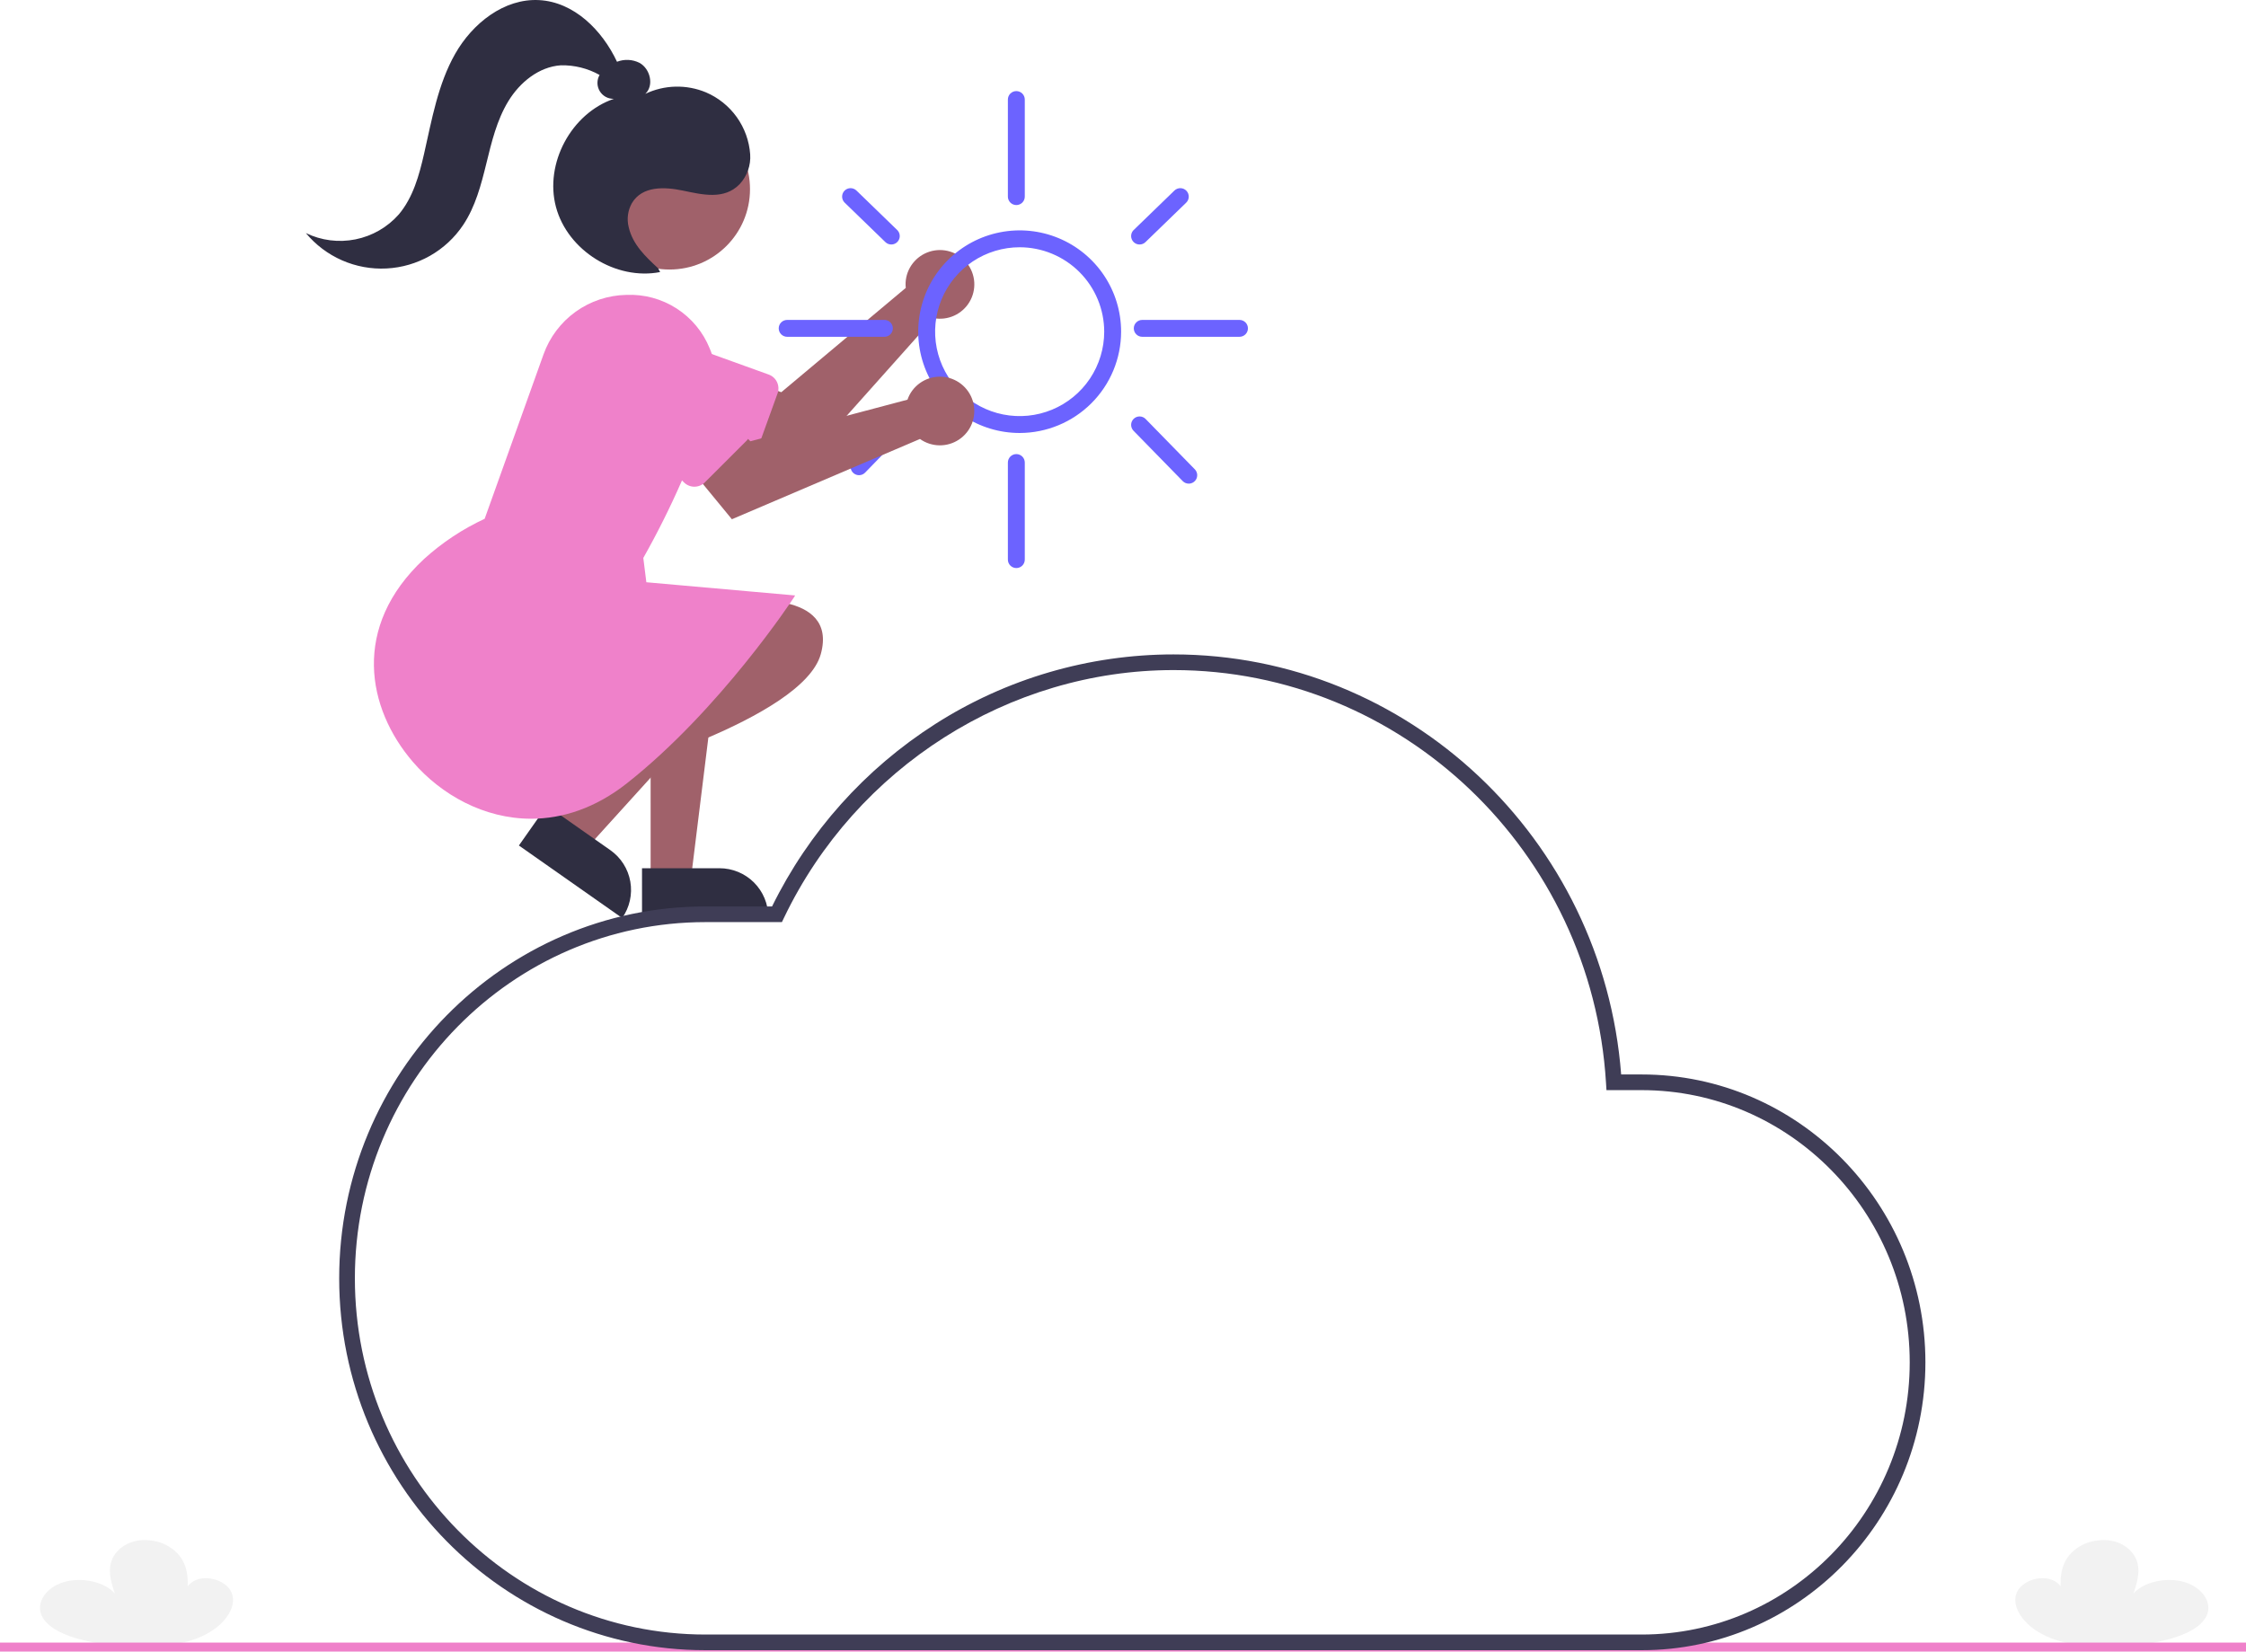<svg width="257" height="189" viewBox="0 0 257 189" fill="none" xmlns="http://www.w3.org/2000/svg">
<path d="M238.568 188.261C235.399 188.13 232.512 186.852 231.206 184.874C231.145 184.781 231.088 184.687 231.034 184.592C230.557 183.749 230.408 182.78 230.929 181.949C231.451 181.119 232.754 180.488 234.061 180.619C235.367 180.75 236.389 181.792 235.848 182.616C235.729 180.95 235.628 179.199 236.974 177.749C237.714 176.991 238.68 176.492 239.728 176.327C242.439 175.851 244.238 177.382 244.599 178.926C244.865 180.067 244.498 181.226 244.132 182.355C245.259 181.024 247.94 180.432 249.995 181.06C252.049 181.689 253.188 183.45 252.486 184.914C251.66 186.636 248.904 187.526 246.345 187.996C244.231 188.385 241.062 188.364 238.568 188.261Z" fill="#F2F2F2"/>
<path d="M18.699 188.261C21.868 188.13 24.755 186.852 26.061 184.874C26.122 184.781 26.18 184.687 26.234 184.592C26.71 183.749 26.859 182.78 26.338 181.949C25.817 181.119 24.513 180.488 23.206 180.619C21.9 180.75 20.877 181.792 21.419 182.616C21.538 180.95 21.639 179.199 20.293 177.749C19.553 176.991 18.587 176.492 17.54 176.327C14.829 175.851 13.029 177.382 12.668 178.926C12.402 180.067 12.77 181.226 13.136 182.355C12.008 181.024 9.327 180.432 7.272 181.06C5.218 181.689 4.079 183.45 4.781 184.914C5.608 186.636 8.363 187.526 10.923 187.996C13.037 188.385 16.206 188.364 18.699 188.261Z" fill="#F2F2F2"/>
<path d="M257 187.971H0V189H257V187.971Z" fill="#EF81CA"/>
<path d="M103.625 32.326C103.615 32.533 103.621 32.74 103.643 32.946L89.4 44.883L85.152 43.347L81.994 49.446L91.28 53.859L106.851 36.41C107.638 36.553 108.449 36.453 109.177 36.124C109.904 35.795 110.515 35.252 110.926 34.568C111.338 33.884 111.531 33.091 111.481 32.295C111.43 31.498 111.138 30.736 110.643 30.11C110.148 29.483 109.474 29.022 108.71 28.788C107.946 28.553 107.129 28.556 106.367 28.797C105.605 29.037 104.935 29.504 104.445 30.134C103.955 30.765 103.669 31.529 103.624 32.326L103.625 32.326Z" fill="#A0616A"/>
<path d="M84.522 52.371L70.768 47.412C70.143 47.187 69.568 46.841 69.077 46.394C68.586 45.946 68.187 45.407 67.905 44.806C67.622 44.205 67.461 43.555 67.43 42.892C67.399 42.229 67.5 41.566 67.725 40.942C67.951 40.317 68.298 39.743 68.745 39.253C69.193 38.762 69.733 38.364 70.335 38.082C71.55 37.513 72.942 37.448 74.205 37.903L87.959 42.862C88.38 43.014 88.723 43.326 88.913 43.73C89.103 44.135 89.125 44.598 88.973 45.018L88.973 45.019L86.682 51.358C86.529 51.778 86.216 52.12 85.812 52.31C85.407 52.5 84.943 52.522 84.522 52.371L84.522 52.371Z" fill="#EF81CA"/>
<path d="M74.449 100.668H79.046L81.232 82.962H74.448L74.449 100.668Z" fill="#A0616A"/>
<path d="M87.91 104.931L73.464 104.931L73.463 99.357L82.328 99.357C83.061 99.357 83.787 99.501 84.464 99.781C85.141 100.061 85.757 100.472 86.275 100.989C86.793 101.507 87.205 102.121 87.485 102.798C87.766 103.474 87.91 104.199 87.91 104.931Z" fill="#2F2E41"/>
<path d="M63.089 94.738L66.849 97.378L78.836 84.151L73.287 80.254L63.089 94.738Z" fill="#A0616A"/>
<path d="M71.192 105.051L59.375 96.756L62.584 92.196L69.836 97.287C70.436 97.708 70.947 98.242 71.339 98.86C71.732 99.478 71.999 100.168 72.125 100.889C72.251 101.61 72.233 102.348 72.073 103.063C71.913 103.777 71.614 104.453 71.192 105.051V105.051Z" fill="#2F2E41"/>
<path d="M84.507 68.774C84.507 68.774 95.978 67.422 93.919 74.856C91.861 82.289 68.918 88.709 68.918 88.709L84.507 68.774Z" fill="#A0616A"/>
<path d="M76.612 30.844C81.698 30.844 85.82 26.727 85.82 21.648C85.82 16.569 81.698 12.452 76.612 12.452C71.526 12.452 67.403 16.569 67.403 21.648C67.403 26.727 71.526 30.844 76.612 30.844Z" fill="#A0616A"/>
<path d="M47.243 87.187C42.003 81.093 40.17 71.743 48.526 63.965C50.59 62.091 52.927 60.542 55.457 59.369L62.191 40.56C62.891 38.596 64.174 36.891 65.868 35.674C67.563 34.456 69.589 33.784 71.677 33.746C73.703 33.659 75.707 34.2 77.413 35.296C79.119 36.392 80.444 37.988 81.205 39.866C82.027 41.776 82.121 43.92 81.469 45.895C79.464 52.13 76.832 58.145 73.611 63.849L73.959 66.631L90.983 68.142L90.824 68.4C90.741 68.534 82.41 81.211 71.751 89.625C68.106 92.502 64.338 93.694 60.781 93.694C55.388 93.695 50.483 90.953 47.243 87.187Z" fill="#EF81CA"/>
<path d="M45.637 24.533C47.266 22.595 47.965 20.059 48.527 17.591C49.417 13.686 50.105 9.649 52.081 6.164C54.057 2.679 57.689 -0.208 61.693 0.012C65.674 0.23 68.893 3.429 70.601 7.068C71.015 6.908 71.457 6.836 71.901 6.857C72.344 6.879 72.778 6.993 73.174 7.192C74.405 7.865 74.865 9.779 73.841 10.738C74.918 10.225 76.093 9.945 77.286 9.915C78.48 9.885 79.666 10.107 80.769 10.565C82.186 11.168 83.409 12.149 84.304 13.401C85.199 14.653 85.731 16.128 85.841 17.662C85.884 18.285 85.798 18.91 85.59 19.498C85.381 20.087 85.053 20.626 84.627 21.083C82.86 22.899 80.361 22.273 78.139 21.81C76.04 21.373 73.484 21.255 72.302 23.252C71.836 24.084 71.705 25.062 71.937 25.987C72.39 27.98 73.868 29.369 75.302 30.698L75.536 31.133C70.474 32.119 64.947 28.666 63.617 23.689C62.288 18.712 65.364 12.97 70.247 11.309C69.922 11.32 69.6 11.243 69.314 11.088C69.029 10.932 68.79 10.703 68.623 10.425C68.456 10.146 68.366 9.828 68.364 9.503C68.361 9.178 68.445 8.859 68.608 8.578C67.257 7.821 65.727 7.44 64.179 7.473C61.657 7.638 59.474 9.43 58.161 11.588C56.849 13.745 56.254 16.248 55.653 18.699C55.051 21.151 54.399 23.649 52.995 25.749C52.023 27.203 50.724 28.41 49.202 29.274C47.68 30.137 45.977 30.634 44.229 30.723C42.48 30.813 40.735 30.493 39.133 29.79C37.53 29.086 36.114 28.018 34.999 26.671C36.762 27.525 38.757 27.779 40.679 27.392C42.6 27.006 44.342 26.002 45.637 24.533Z" fill="#2F2E41"/>
<path d="M116.676 49.549C114.38 49.549 112.135 48.869 110.226 47.596C108.317 46.322 106.829 44.511 105.95 42.393C105.072 40.275 104.842 37.944 105.29 35.695C105.738 33.446 106.843 31.381 108.467 29.759C110.09 28.138 112.159 27.034 114.411 26.587C116.663 26.139 118.997 26.369 121.118 27.246C123.239 28.124 125.052 29.61 126.328 31.516C127.604 33.422 128.284 35.664 128.284 37.956C128.281 41.03 127.057 43.977 124.88 46.15C122.704 48.323 119.753 49.546 116.676 49.549ZM116.676 28.296C114.762 28.296 112.892 28.863 111.301 29.924C109.71 30.986 108.47 32.494 107.738 34.26C107.006 36.025 106.814 37.967 107.187 39.841C107.561 41.715 108.482 43.437 109.835 44.788C111.188 46.139 112.912 47.059 114.788 47.431C116.665 47.804 118.61 47.613 120.378 46.882C122.145 46.151 123.656 44.912 124.719 43.324C125.782 41.735 126.35 39.867 126.35 37.956C126.347 35.395 125.327 32.94 123.513 31.129C121.699 29.318 119.24 28.299 116.676 28.296Z" fill="#6C63FF"/>
<path d="M116.295 23.466C116.038 23.466 115.792 23.364 115.611 23.183C115.429 23.002 115.327 22.756 115.327 22.5V11.39C115.327 11.134 115.429 10.888 115.611 10.707C115.792 10.526 116.038 10.424 116.295 10.424C116.551 10.424 116.797 10.526 116.979 10.707C117.16 10.888 117.262 11.134 117.262 11.39V22.5C117.262 22.756 117.16 23.002 116.979 23.183C116.797 23.364 116.551 23.466 116.295 23.466Z" fill="#6C63FF"/>
<path d="M101.197 38.542H90.072C89.816 38.542 89.569 38.441 89.388 38.259C89.207 38.078 89.105 37.833 89.105 37.576C89.105 37.32 89.207 37.074 89.388 36.893C89.569 36.712 89.816 36.61 90.072 36.61H101.197C101.454 36.61 101.7 36.712 101.881 36.893C102.063 37.074 102.165 37.32 102.165 37.576C102.165 37.833 102.063 38.078 101.881 38.259C101.7 38.441 101.454 38.542 101.197 38.542H101.197Z" fill="#6C63FF"/>
<path d="M141.828 38.542H130.703C130.446 38.542 130.2 38.441 130.019 38.259C129.837 38.078 129.735 37.833 129.735 37.576C129.735 37.32 129.837 37.074 130.019 36.893C130.2 36.712 130.446 36.61 130.703 36.61H141.828C142.085 36.61 142.331 36.712 142.512 36.893C142.693 37.074 142.795 37.32 142.795 37.576C142.795 37.833 142.693 38.078 142.512 38.259C142.331 38.441 142.085 38.542 141.828 38.542Z" fill="#6C63FF"/>
<path d="M130.397 27.979C130.205 27.979 130.016 27.922 129.857 27.814C129.697 27.707 129.573 27.555 129.501 27.376C129.428 27.198 129.411 27.002 129.451 26.814C129.49 26.626 129.585 26.454 129.724 26.32L134.383 21.806C134.474 21.718 134.581 21.648 134.7 21.601C134.818 21.554 134.944 21.531 135.071 21.532C135.198 21.534 135.324 21.561 135.441 21.611C135.558 21.662 135.663 21.735 135.752 21.826C135.84 21.917 135.91 22.025 135.957 22.143C136.004 22.261 136.027 22.387 136.025 22.514C136.023 22.641 135.996 22.766 135.945 22.883C135.894 22.999 135.821 23.105 135.73 23.193L131.071 27.707C130.891 27.882 130.649 27.98 130.397 27.979Z" fill="#6C63FF"/>
<path d="M101.986 27.979C101.735 27.98 101.493 27.882 101.313 27.707L96.654 23.193C96.562 23.105 96.489 22.999 96.439 22.883C96.388 22.766 96.361 22.641 96.359 22.514C96.357 22.387 96.38 22.261 96.427 22.143C96.474 22.025 96.543 21.917 96.632 21.826C96.721 21.735 96.826 21.662 96.943 21.611C97.06 21.561 97.185 21.534 97.312 21.532C97.44 21.531 97.566 21.554 97.684 21.601C97.802 21.648 97.91 21.718 98.001 21.806L102.66 26.32C102.798 26.454 102.893 26.626 102.933 26.814C102.973 27.002 102.955 27.198 102.883 27.376C102.811 27.555 102.687 27.707 102.527 27.814C102.367 27.922 102.179 27.979 101.986 27.979Z" fill="#6C63FF"/>
<path d="M98.295 54.379C98.105 54.379 97.919 54.323 97.76 54.218C97.602 54.114 97.478 53.964 97.404 53.789C97.33 53.615 97.309 53.422 97.344 53.235C97.379 53.049 97.468 52.877 97.601 52.74L102.26 47.949C102.439 47.766 102.683 47.66 102.94 47.657C103.196 47.653 103.443 47.751 103.627 47.93C103.811 48.108 103.917 48.352 103.921 48.608C103.925 48.864 103.827 49.111 103.648 49.295L98.989 54.087C98.899 54.179 98.791 54.253 98.672 54.303C98.553 54.354 98.424 54.38 98.295 54.379Z" fill="#6C63FF"/>
<path d="M136.024 55.346C135.895 55.346 135.767 55.32 135.648 55.27C135.529 55.22 135.421 55.146 135.331 55.054L129.705 49.297C129.616 49.206 129.546 49.099 129.499 48.981C129.451 48.863 129.428 48.737 129.429 48.61C129.431 48.483 129.457 48.358 129.507 48.241C129.557 48.124 129.63 48.019 129.721 47.93C129.812 47.841 129.919 47.771 130.037 47.724C130.156 47.677 130.282 47.654 130.409 47.656C130.536 47.657 130.661 47.684 130.778 47.734C130.895 47.784 131.001 47.857 131.089 47.948L136.716 53.705C136.849 53.841 136.939 54.013 136.974 54.2C137.01 54.386 136.989 54.58 136.915 54.755C136.841 54.93 136.717 55.079 136.559 55.184C136.4 55.289 136.214 55.346 136.024 55.346Z" fill="#6C63FF"/>
<path d="M116.295 65.006C116.038 65.006 115.792 64.904 115.611 64.723C115.429 64.542 115.327 64.296 115.327 64.04V52.93C115.327 52.803 115.352 52.678 115.401 52.561C115.449 52.443 115.521 52.337 115.611 52.247C115.7 52.157 115.807 52.086 115.924 52.038C116.042 51.989 116.168 51.964 116.295 51.964C116.422 51.964 116.547 51.989 116.665 52.038C116.782 52.086 116.889 52.157 116.979 52.247C117.068 52.337 117.14 52.443 117.188 52.561C117.237 52.678 117.262 52.803 117.262 52.93V64.04C117.262 64.296 117.16 64.542 116.979 64.723C116.797 64.904 116.551 65.006 116.295 65.006Z" fill="#6C63FF"/>
<path d="M104.086 45.169C103.989 45.352 103.906 45.542 103.839 45.738L85.866 50.498L82.675 47.305L77.22 51.483L83.747 59.421L105.268 50.235C105.919 50.698 106.696 50.952 107.495 50.963C108.294 50.974 109.077 50.742 109.741 50.297C110.405 49.853 110.917 49.218 111.211 48.475C111.504 47.733 111.564 46.919 111.382 46.142C111.201 45.365 110.787 44.661 110.195 44.124C109.604 43.588 108.863 43.244 108.071 43.138C107.279 43.033 106.473 43.17 105.761 43.533C105.05 43.896 104.465 44.466 104.086 45.168L104.086 45.169Z" fill="#A0616A"/>
<path d="M78.263 55.205L67.923 44.878C67.453 44.409 67.08 43.852 66.825 43.238C66.571 42.625 66.439 41.968 66.439 41.304C66.439 40.64 66.57 39.982 66.824 39.369C67.079 38.755 67.452 38.198 67.922 37.728C68.392 37.259 68.95 36.886 69.564 36.632C70.179 36.378 70.837 36.248 71.502 36.248C72.167 36.248 72.825 36.379 73.439 36.633C74.054 36.888 74.612 37.26 75.082 37.73L85.422 48.056C85.738 48.371 85.916 48.8 85.916 49.247C85.916 49.693 85.738 50.122 85.422 50.438L85.422 50.438L80.649 55.204C80.333 55.52 79.904 55.697 79.456 55.697C79.009 55.697 78.58 55.52 78.263 55.204L78.263 55.205Z" fill="#EF81CA"/>
<path d="M187.842 188.843H80.723C57.613 188.843 38.812 169.753 38.812 146.287C38.812 122.821 57.613 103.731 80.723 103.731H88.343C92.536 95.194 98.997 87.972 107.02 82.853C115.16 77.655 124.62 74.892 134.282 74.889C161.084 74.889 183.423 95.935 185.502 122.958H187.842C205.748 122.958 220.316 137.736 220.316 155.901C220.316 174.065 205.748 188.843 187.842 188.843ZM80.723 105.523C58.603 105.523 40.607 123.81 40.607 146.287C40.607 168.764 58.603 187.051 80.723 187.051H187.842C204.758 187.051 218.521 173.077 218.521 155.901C218.521 138.725 204.758 124.751 187.842 124.751H183.82L183.768 123.909C182.151 97.427 160.414 76.681 134.282 76.681C115.465 76.681 97.971 87.803 89.715 105.014L89.471 105.523H80.723Z" fill="#3F3D56"/>
</svg>
